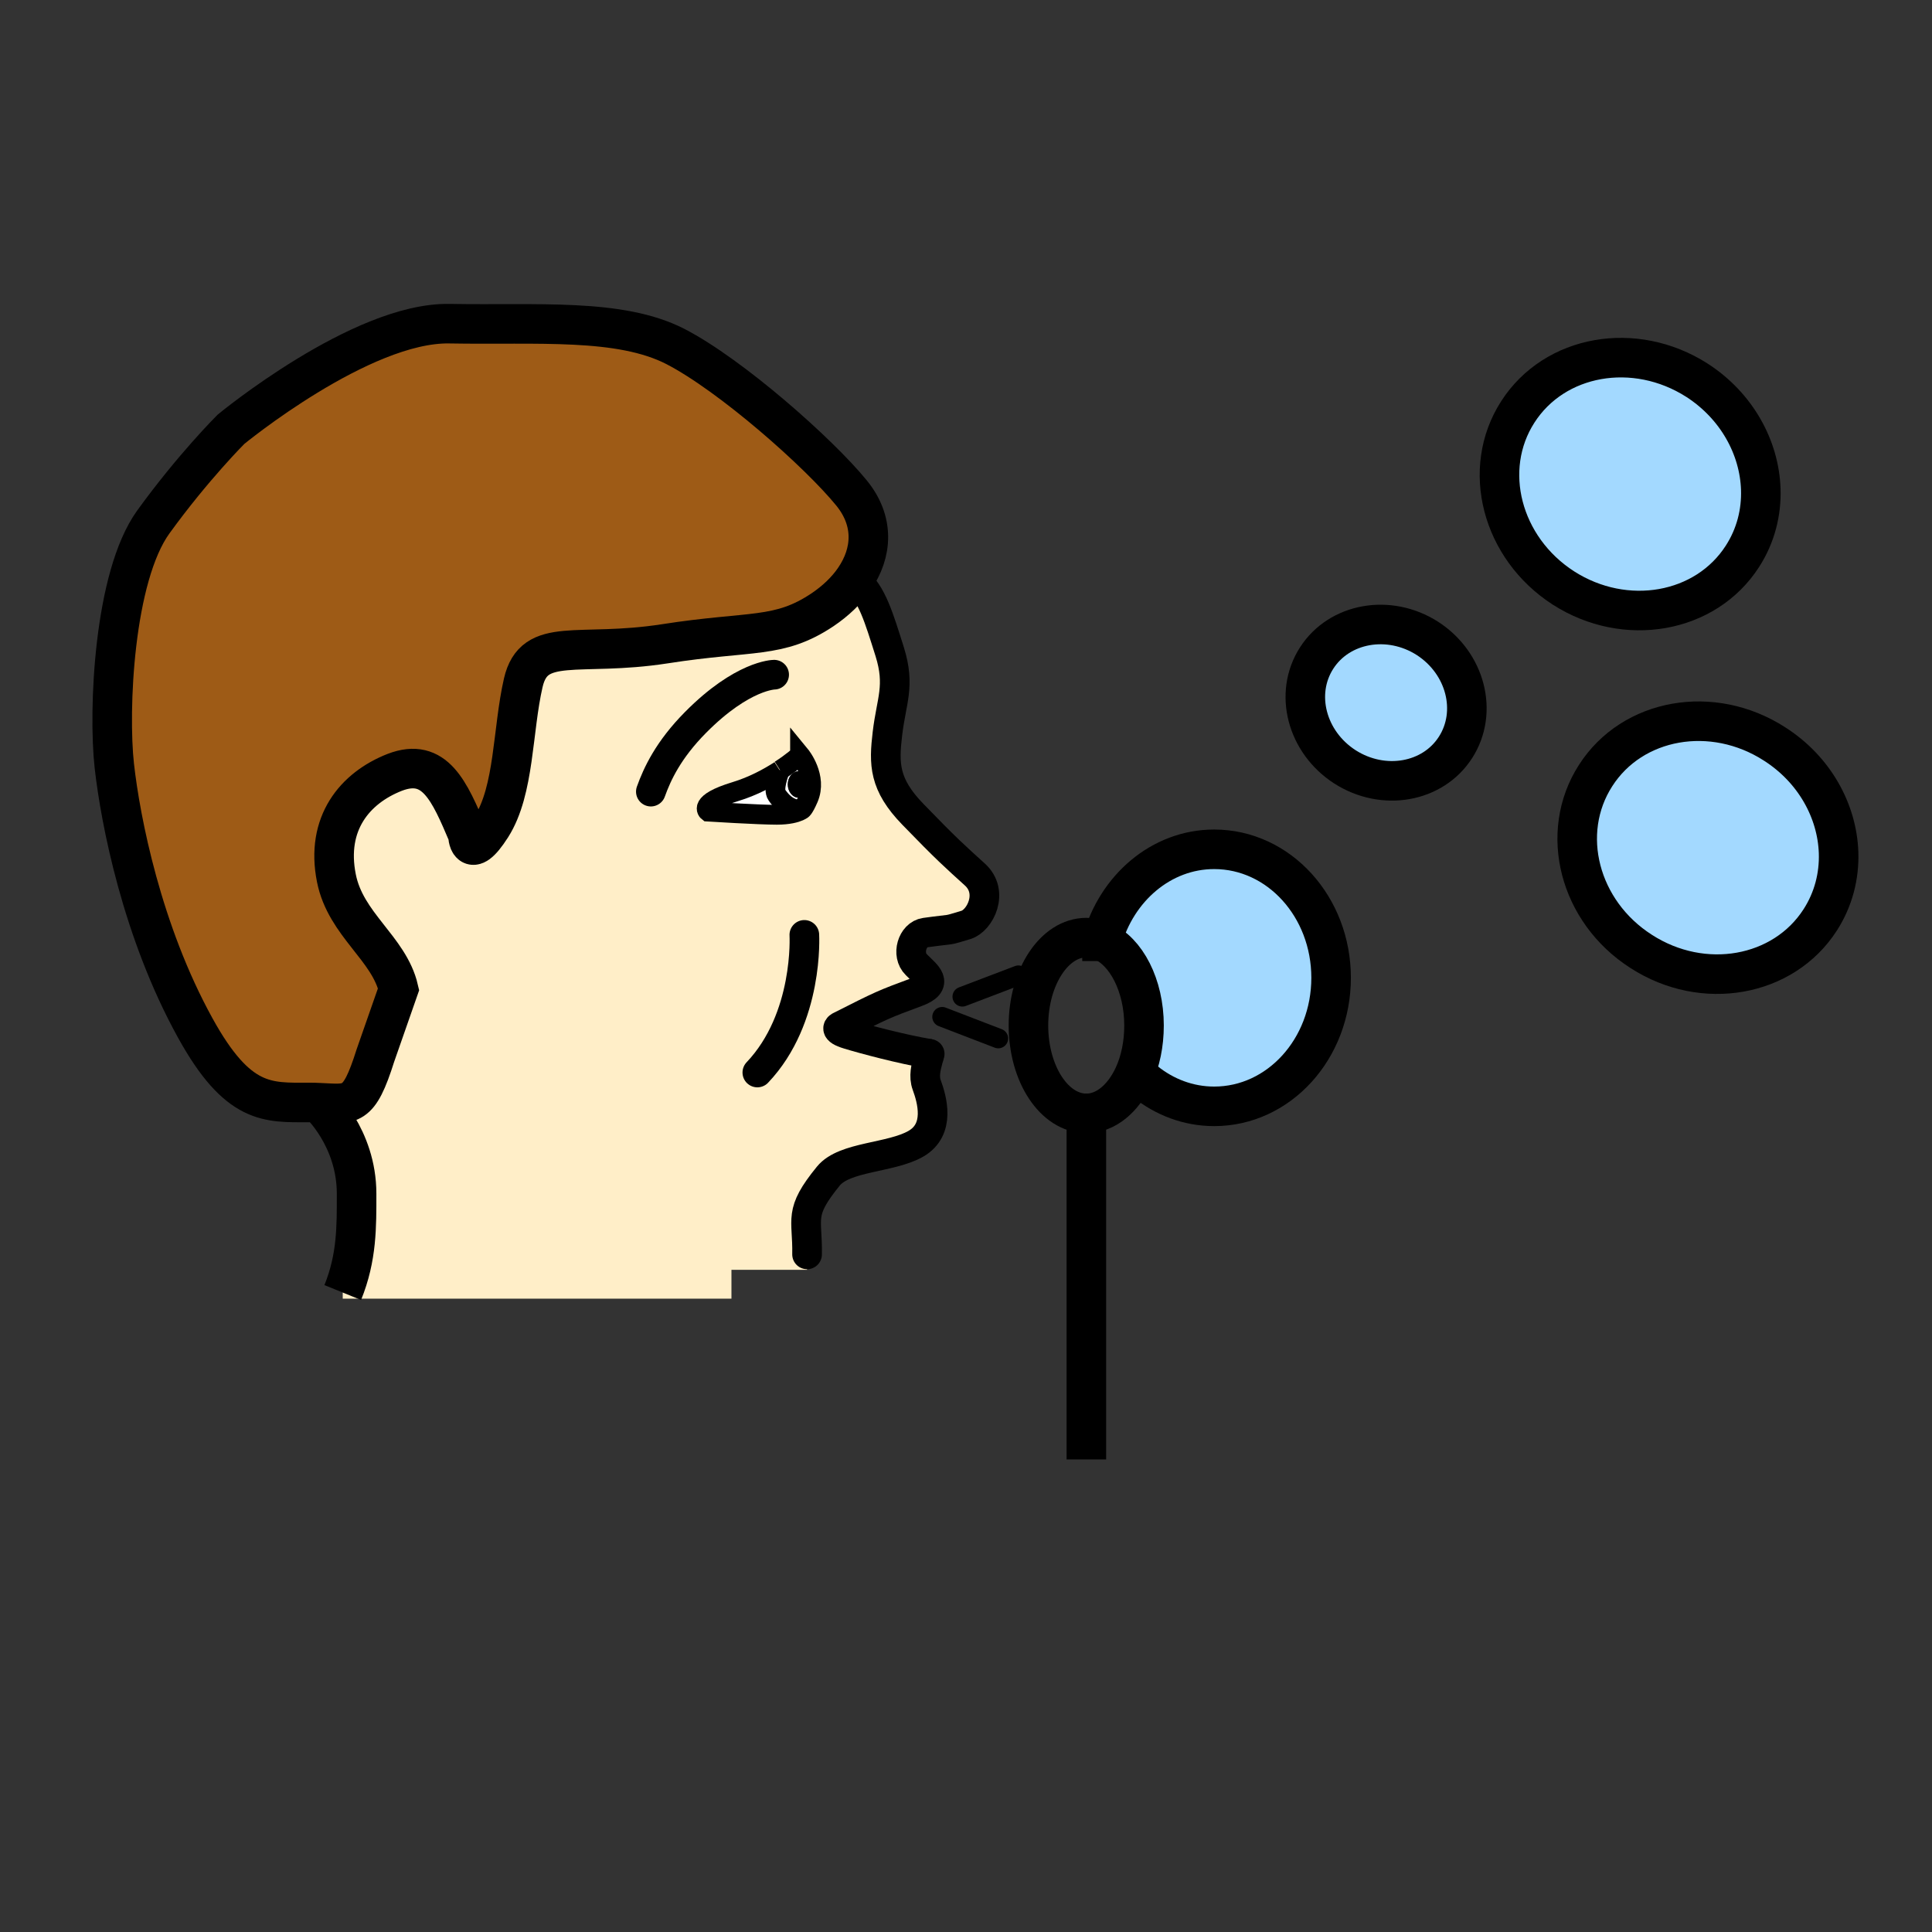 <?xml version="1.0" encoding="iso-8859-1"?>
<!-- Generator: Adobe Illustrator 12.0.1, SVG Export Plug-In . SVG Version: 6.00 Build 51448)  -->
<!DOCTYPE svg PUBLIC "-//W3C//DTD SVG 1.1//EN" "http://www.w3.org/Graphics/SVG/1.1/DTD/svg11.dtd">
<svg  version="1.1" id="Layer_1" xmlns="http://www.w3.org/2000/svg" xmlns:xlink="http://www.w3.org/1999/xlink" width="848.98" height="848.98"
	 viewBox="0 0 848.98 848.98" style="overflow:visible;enable-background:new 0 0 848.98 848.98;" xml:space="preserve">
<rect x="0" y="0" width="848.98" height="848.98" fill="#333333" stroke="none"/>
<g id="XMLID_4_">
	<g>
		<path style="fill:#A3D9FF;" d="M701.17,340.78c16.17-25.24,51.39-31.43,78.63-13.86c27.34,17.46,36.31,52.08,20.05,77.32
			c-16.17,25.14-51.38,31.43-78.62,13.87C693.89,400.65,684.911,366.03,701.17,340.78z"/>
		<path style="fill:#A3D9FF;" d="M666.951,181.04c16.17-25.24,51.38-31.43,78.72-13.97c27.25,17.56,36.22,52.19,20.05,77.33
			c-16.16,25.24-51.48,31.43-78.71,13.97C659.76,240.8,650.791,206.19,666.951,181.04z"/>
		<path style="fill:#A3D9FF;" d="M627.24,280.52c16.86,10.87,22.351,32.33,12.37,47.89c-9.979,15.57-31.72,19.36-48.59,8.58
			c-16.87-10.87-22.45-32.23-12.47-47.79C588.53,273.63,610.38,269.74,627.24,280.52z"/>
		<path style="fill:#A3D9FF;" d="M533.55,373.21c28.43,0,51.38,25.24,51.38,56.47c0,31.23-22.95,56.48-51.38,56.48
			c-11.38,0-21.95-4.101-30.43-10.98l-4.891-2.5c2.891-6.28,4.49-13.86,4.49-22.05c0-17.65-7.88-32.62-18.46-37.11
			C490.65,390.27,510.3,373.21,533.55,373.21z"/>
		<path style="fill:#9E5B16;" d="M147.82,385.88c4.09,20.55,23.14,30.73,27.33,48.79l-10.18,29.13
			c-7.38,23.35-10.67,21.35-24.84,20.76c-1.29-0.1-2.79-0.1-4.39-0.1c-18.06,0-31.13,1.399-49.99-32.82
			c-23.34-42.31-32.82-91-35.52-115.15c-2.69-24.24-0.3-83.01,17.17-107.16c17.56-24.25,34.12-40.71,34.12-40.71
			s57.17-47.09,95.98-46.39c38.82,0.69,74.73-2.5,99.18,9.97c24.45,12.58,63.16,46.8,77.53,64.46c10.08,12.37,9.18,26.24,1.2,37.82
			c-3.4,4.98-8.19,9.57-13.97,13.47c-19.26,12.87-31.13,8.98-69.35,14.96c-38.11,5.89-57.37-3.69-62.16,17.16
			c-4.79,20.86-3.79,47.1-13.97,63.16c-10.17,15.97-10.37,3.49-10.37,3.49c-8.09-19.06-14.47-34.12-32.13-27.33
			C155.9,346.27,143.03,361.84,147.82,385.88z"/>
		<path style="fill:#FFFFFF;" d="M351.06,350.56c2.69,0,4.89-2.59,4.89-5.89c0-3.19-2.2-5.78-4.89-5.78s-4.89,2.59-4.89,5.78
			C346.17,347.97,348.37,350.56,351.06,350.56z M350.86,355.85c-5.09-0.7-7.68-3.99-9.48-6.48c-1.8-2.5,0.8-9.49,1.3-10.78
			c0.1-0.1,0.1-0.2,0.1-0.2c5.48-3.49,8.78-6.58,8.78-6.58c0.32,0.38,7.7,9.57,3.69,18.95c-2.2,5.09-3,5.09-3,5.09
			s-0.34,0.26-1.11,0.6L350.86,355.85z"/>
		<path d="M351.06,350.56c-2.69,0-4.89-2.59-4.89-5.89c0-3.19,2.2-5.78,4.89-5.78s4.89,2.59,4.89,5.78
			C355.95,347.97,353.75,350.56,351.06,350.56z"/>
		<path style="fill:#FFFFFF;" d="M341.38,349.37c1.8,2.49,4.39,5.78,9.48,6.48l0.28,0.6c-1.47,0.65-4.52,1.59-9.76,1.59
			c-8.08,0-30.23-1.39-30.23-1.39s-4.79-3.69,11.97-8.79c7.88-2.39,14.57-6.08,19.56-9.27
			C342.18,339.88,339.58,346.87,341.38,349.37z"/>
		<path style="fill:#FFEEC8;" d="M311.15,356.65c0,0,22.15,1.39,30.23,1.39c5.24,0,8.29-0.94,9.76-1.59c0.77-0.34,1.11-0.6,1.11-0.6
			s0.8,0,3-5.09c4.01-9.38-3.37-18.57-3.69-18.95c0,0-3.3,3.09-8.78,6.58c0,0,0,0.1-0.1,0.2c-4.99,3.19-11.68,6.88-19.56,9.27
			C306.36,352.96,311.15,356.65,311.15,356.65z M140.13,484.661v-0.101c14.17,0.59,17.46,2.59,24.84-20.76l10.18-29.13
			c-4.19-18.06-23.24-28.24-27.33-48.79c-4.79-24.04,8.08-39.61,25.64-46.49c17.66-6.79,24.04,8.27,32.13,27.33
			c0,0,0.2,12.48,10.37-3.49c10.18-16.06,9.18-42.3,13.97-63.16c4.79-20.85,24.05-11.27,62.16-17.16
			c38.22-5.98,50.09-2.09,69.35-14.96c5.78-3.9,10.57-8.49,13.97-13.47l0.99,0.79c6.79,5.79,9.78,15.97,14.57,31.14
			c4.69,15.06,0.7,21.45-1,35.91c-1.6,13.37-1.6,22.35,11.18,35.52c15.06,15.57,18.56,18.56,27.24,26.45
			c8.58,7.78,2.29,20.25-3.9,22.14c-9.68,2.9-4.39,1.5-17.95,3.39c-5.69,0.8-8.39,9.69-3.9,14.07c4.39,4.5,10.38,8.29,0.1,12.08
			c-14.77,5.48-14.77,5.48-33.72,15.06c0,0-3.19,1.4,3.79,3.5c6.49,2,23.65,6.591,35.72,8.57c-0.2,0.8-0.4,1.601-0.7,2.4
			c-0.9,3.39-2,7.479-0.6,11.27c2.3,6.29,6.19,19.561-4.79,25.84c-10.97,6.301-31.33,5.5-38.41,14.17
			c-13.37,16.37-9.08,18.37-9.38,34.431V558h-33.23v12.67H150.61v-2.69c6.29-15.479,6.09-29.14,6.09-43.41
			C156.7,499.72,140.13,484.661,140.13,484.661z"/>
	</g>
	<g>
		<path style="fill:none;stroke:#000000;stroke-width:13.034;" d="M406.93,465.31c0.4,0.09,0.6,0.09,0.9,0.19
			c0.1,0.1,0.2,0.1,0.3,0.1"/>
		<path style="fill:none;stroke:#000000;stroke-width:13.034;" d="M376.4,255.27c6.79,5.79,9.78,15.97,14.57,31.14
			c4.69,15.06,0.7,21.45-1,35.91c-1.6,13.37-1.6,22.35,11.18,35.52c15.06,15.57,18.56,18.56,27.24,26.45
			c8.58,7.78,2.29,20.25-3.9,22.14c-9.68,2.9-4.39,1.5-17.95,3.39c-5.69,0.8-8.39,9.69-3.9,14.07c4.39,4.5,10.38,8.29,0.1,12.08
			c-14.77,5.48-14.77,5.48-33.72,15.06c0,0-3.19,1.4,3.79,3.5c6.49,2,23.65,6.591,35.72,8.57"/>
		<path style="fill:none;stroke:#000000;stroke-width:13.034;stroke-linecap:round;stroke-linejoin:round;" d="M408.53,463.1
			c-0.2,0.8-0.4,1.601-0.7,2.4c-0.9,3.39-2,7.479-0.6,11.27c2.3,6.29,6.19,19.561-4.79,25.84c-10.97,6.301-31.33,5.5-38.41,14.17
			c-13.37,16.37-9.08,18.37-9.38,34.431"/>
		<path style="fill:none;stroke:#000000;stroke-width:8.69;" d="M342.68,338.59c-4.99,3.19-11.68,6.88-19.56,9.27
			c-16.76,5.1-11.97,8.79-11.97,8.79s22.15,1.39,30.23,1.39c5.24,0,8.29-0.94,9.76-1.59c0.77-0.34,1.11-0.6,1.11-0.6s0.8,0,3-5.09
			c4.01-9.38-3.37-18.57-3.69-18.96v0.01c0,0-3.3,3.09-8.78,6.58"/>
		<path style="fill:none;stroke:#000000;stroke-width:13.034;stroke-linecap:round;stroke-linejoin:round;" d="M340.18,296.48
			c0,0-13.86,0.1-34.52,20.95c-11.97,12.08-16.86,22.65-19.65,30.43"/>
		<path style="fill:none;stroke:#000000;stroke-width:8.69;" d="M342.78,338.39c0,0,0,0.1-0.1,0.2c-0.5,1.29-3.1,8.28-1.3,10.78
			c1.8,2.49,4.39,5.78,9.48,6.48"/>
		<path style="fill:none;stroke:#000000;stroke-width:17.38;" d="M375.41,254.48c-3.4,4.98-8.19,9.57-13.97,13.47
			c-19.26,12.87-31.13,8.98-69.35,14.96c-38.11,5.89-57.37-3.69-62.16,17.16c-4.79,20.86-3.79,47.1-13.97,63.16
			c-10.17,15.97-10.37,3.49-10.37,3.49c-8.09-19.06-14.47-34.12-32.13-27.33c-17.56,6.88-30.43,22.45-25.64,46.49
			c4.09,20.55,23.14,30.73,27.33,48.79l-10.18,29.13c-7.38,23.35-10.67,21.35-24.84,20.76c-1.29-0.1-2.79-0.1-4.39-0.1
			c-18.06,0-31.13,1.399-49.99-32.82c-23.34-42.31-32.82-91-35.52-115.15c-2.69-24.24-0.3-83.01,17.17-107.16
			c17.56-24.25,34.12-40.71,34.12-40.71s57.17-47.09,95.98-46.39c38.82,0.69,74.73-2.5,99.18,9.97
			c24.45,12.58,63.16,46.8,77.53,64.46C384.29,229.03,383.39,242.9,375.41,254.48z"/>
		<path style="fill:none;stroke:#000000;stroke-width:17.38;" d="M140.13,484.661c0,0,16.57,15.06,16.57,39.909
			c0,14.271,0.2,27.931-6.09,43.41"/>
		<path style="fill:none;stroke:#000000;stroke-width:13.034;stroke-linecap:round;stroke-linejoin:round;" d="M353.45,410.82
			c0,0,2.1,36.52-20.65,60.47"/>
		<path style="fill:none;stroke:#000000;stroke-width:17.38;stroke-linecap:square;stroke-miterlimit:10;" d="M484.26,413.52
			c10.58,4.49,18.46,19.46,18.46,37.11c0,8.189-1.6,15.77-4.49,22.05c-4.59,9.98-12.279,16.57-20.85,16.57
			c-14.07,0-25.45-17.261-25.45-38.62c0-21.25,11.38-38.61,25.45-38.61C479.77,412.02,482.06,412.52,484.26,413.52z"/>
		
			<line style="fill:none;stroke:#000000;stroke-width:17.38;stroke-linecap:square;stroke-miterlimit:10;" x1="477.38" y1="489.25" x2="477.38" y2="632.63"/>
		<path style="fill:none;stroke:#000000;stroke-width:17.38;stroke-linecap:square;stroke-miterlimit:10;" d="M484.26,413.62v-0.1
			c6.39-23.25,26.04-40.31,49.29-40.31c28.43,0,51.38,25.24,51.38,56.47c0,31.23-22.95,56.48-51.38,56.48
			c-11.38,0-21.95-4.101-30.43-10.98"/>
		<path style="fill:none;stroke:#000000;stroke-width:17.38;" d="M773.74,214.99c0.33,10.2-2.229,20.41-8.02,29.41
			c-16.16,25.24-51.48,31.43-78.71,13.97c-27.25-17.57-36.22-52.18-20.06-77.33c16.17-25.24,51.38-31.43,78.72-13.97
			C763.17,178.35,773.13,196.66,773.74,214.99z"/>
		<path style="fill:none;stroke:#000000;stroke-width:17.38;" d="M807.93,374.71c0.33,10.23-2.25,20.48-8.08,29.53
			c-16.17,25.14-51.38,31.43-78.62,13.87c-27.34-17.46-36.319-52.08-20.06-77.33c16.17-25.24,51.39-31.43,78.63-13.86
			C797.34,338.12,807.32,356.39,807.93,374.71z"/>
		<path style="fill:none;stroke:#000000;stroke-width:17.38;" d="M627.24,280.52c16.86,10.87,22.351,32.33,12.37,47.89
			c-9.979,15.57-31.72,19.36-48.59,8.58c-16.87-10.87-22.45-32.23-12.47-47.79C588.53,273.63,610.38,269.74,627.24,280.52z"/>
		
			<line style="fill:none;stroke:#000000;stroke-width:8.69;stroke-linecap:round;stroke-linejoin:round;stroke-miterlimit:10;" x1="422.9" y1="437.97" x2="447.541" y2="428.59"/>
		
			<line style="fill:none;stroke:#000000;stroke-width:8.69;stroke-linecap:round;stroke-linejoin:round;stroke-miterlimit:10;" x1="438.661" y1="456.32" x2="414.02" y2="446.84"/>
	</g>
</g>
<rect x="0.25" y="0.25" style="fill:none;" width="848.48" height="848.48"/>
</svg>
